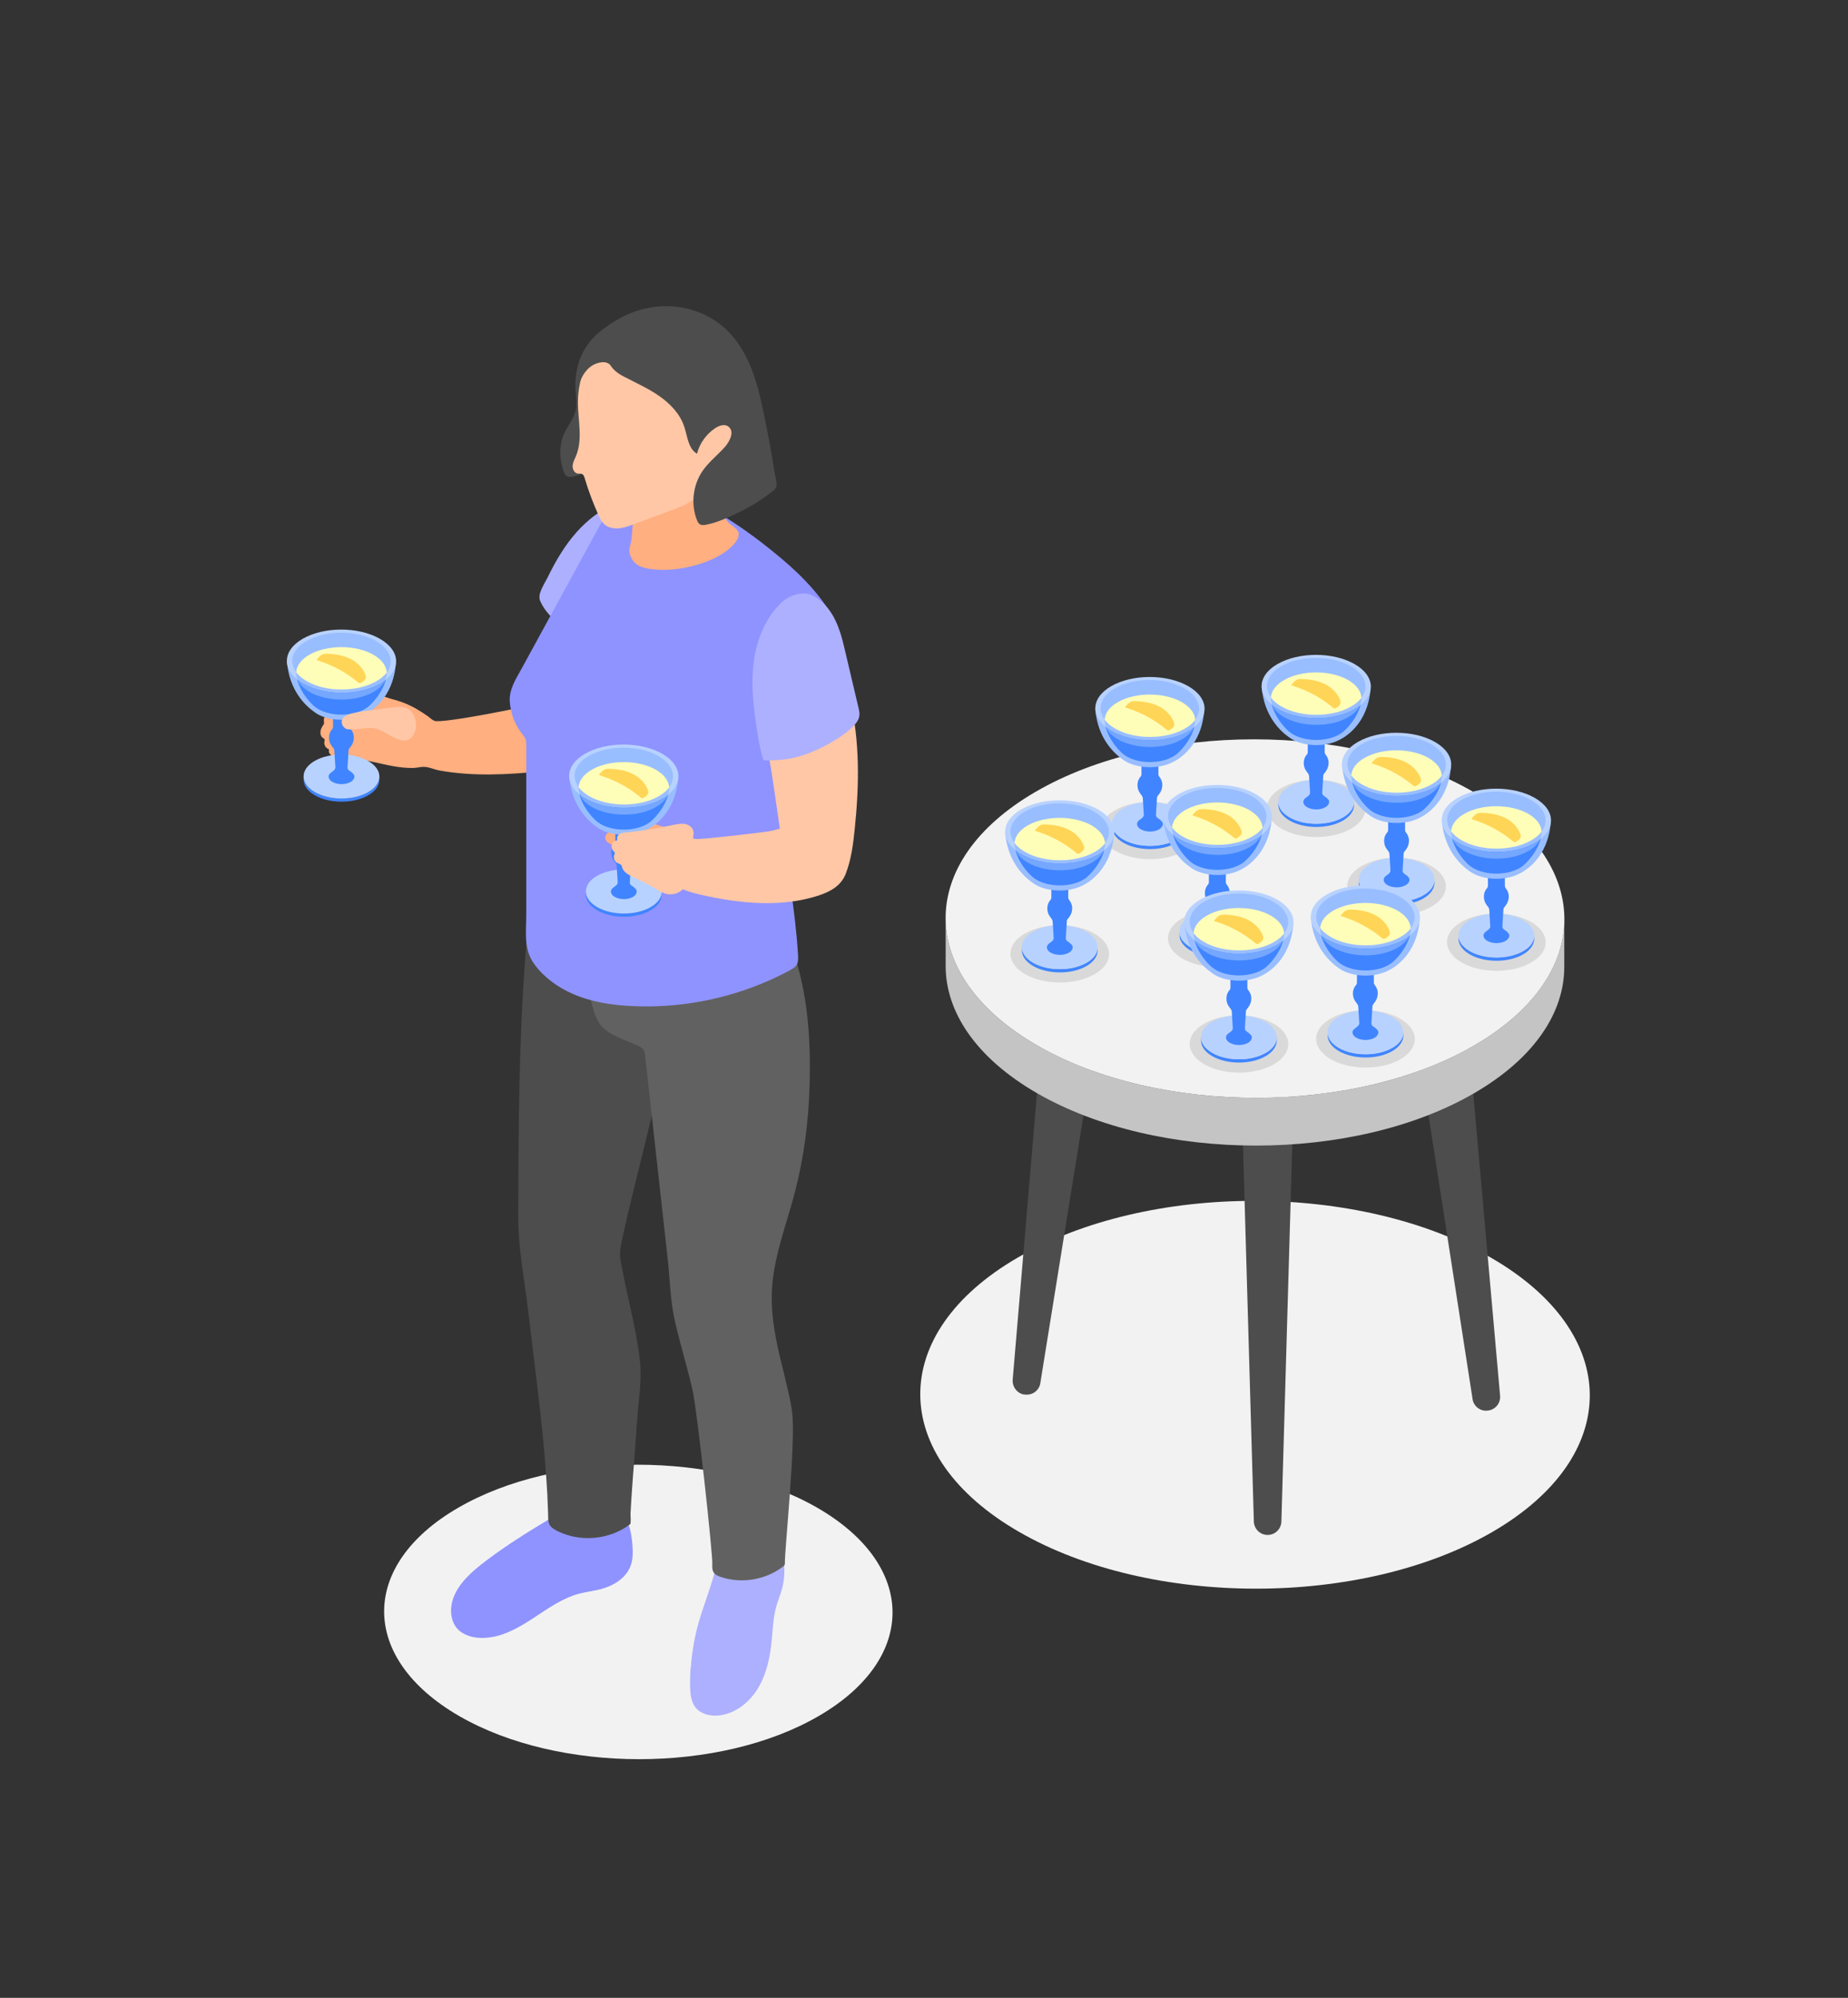 <?xml version="1.0" encoding="UTF-8"?>
<svg id="Layer" xmlns="http://www.w3.org/2000/svg" viewBox="0 0 157.04 169.78">
  <rect x="0" y="0" width="157.04" height="169.78" fill="#333333" stroke="none"/>
  <defs>
    <style>
      .cls-1 {
        fill: #ffaf80;
      }

      .cls-1, .cls-2, .cls-3, .cls-4, .cls-5, .cls-6, .cls-7, .cls-8, .cls-9, .cls-10, .cls-11, .cls-12, .cls-13, .cls-14, .cls-15 {
        stroke-width: 0px;
      }

      .cls-2 {
        fill: #75a7ff;
      }

      .cls-3 {
        fill: #f2f2f2;
      }

      .cls-4 {
        fill: #adb0ff;
      }

      .cls-5 {
        fill: #616161;
      }

      .cls-6 {
        fill: #ffd557;
      }

      .cls-7 {
        fill: #c4c4c4;
      }

      .cls-16 {
        isolation: isolate;
      }

      .cls-8 {
        fill: #fffeb8;
      }

      .cls-9 {
        fill: #d9d9d9;
      }

      .cls-10 {
        fill: #b8d2ff;
      }

      .cls-11 {
        fill: #ffc7a6;
      }

      .cls-12 {
        fill: #99beff;
      }

      .cls-13 {
        fill: #8f93ff;
      }

      .cls-14 {
        fill: #4085ff;
      }

      .cls-15 {
        fill: #4d4d4d;
      }
    </style>
  </defs>
  <g>
    <path class="cls-1" d="M51.75,58.97c-.55-.55-1.39-.67-2.11-.44-.91.29-1.8.65-2.71.93-1.95.61-9.38,2.04-10.01,1.8-.21-.08-.39-.27-.57-.4-.63-.44-1.29-.84-2-1.12-.36-.14-.73-.25-1.1-.35-.31-.08-.57-.22-.91-.24-.36-.02-.73.06-1.08.15-.65.16-1.28.36-1.91.58-.46.17-.93.35-1.34.62-.26.17-.52.43-.49.74,0,.07.02.13.02.2,0,.07-.05.14-.09.2-.11.17-.2.34-.22.54-.02.19.04.41.2.52.05.04.12.07.15.13.02.06,0,.12-.01.19-.06.28.12.58.4.66-.06.13-.02.29.07.4.09.11.22.18.35.23.49.18,1.02.15,1.53.17,1.19.06,2.33.42,3.49.63.58.1,1.16.17,1.75.15.26-.01.52-.08.79-.09.49-.02.94.23,1.41.31,2.9.52,5.87.35,8.8.05,1.09-.11,2.18-.24,3.25-.46.44-.09.88-.2,1.25-.44.65-.4,1.04-1.12,1.32-1.83.25-.63.45-1.29.46-1.97,0-.68-.21-1.38-.68-1.86Z"/>
    <g>
      <g class="cls-16">
        <path class="cls-14" d="M31.3,67.3c-1.25.73-3.29.73-4.55,0-.63-.37-.95-.85-.95-1.33v.28c0,.48.31.96.95,1.33,1.26.73,3.3.73,4.55,0,.62-.36.93-.83.94-1.31v-.28c0,.47-.31.95-.93,1.31Z"/>
        <path class="cls-10" d="M31.29,64.67c1.26.73,1.27,1.91.01,2.64-1.25.73-3.29.73-4.55,0-1.26-.73-1.27-1.91-.02-2.64,1.25-.73,3.29-.73,4.55,0Z"/>
      </g>
      <path class="cls-14" d="M30.06,65.82s-.02-.03-.03-.04c-.05-.07-.12-.13-.19-.18-.07-.05-.15-.1-.21-.15-.07-.06-.1-.15-.1-.24l.09-1.45c0-.06.02-.11.06-.15l.15-.2c.15-.2.24-.45.24-.71v-.06c0-.26-.11-.49-.27-.69-.04-.05-.06-.11-.06-.18v-.75c0-.14-.11-.26-.25-.28l-.47-.06-.47.06c-.14.02-.25.14-.25.28v.75c0,.07-.03.14-.07.19-.17.19-.27.44-.27.7v.04c0,.26.08.5.24.71l.15.2s.05.1.06.15l.09,1.45c0,.15-.12.26-.23.34-.11.08-.23.15-.3.27-.06.1-.06.24-.01.34.06.13.17.22.29.29.43.25,1.12.25,1.55,0,.22-.13.41-.38.27-.63Z"/>
      <g>
        <path class="cls-12" d="M33.65,56.37l-4.19.14-5.08-.33c.19,2.53,1.61,3.82,2.34,4.33.07.05.15.11.24.16.02,0,.04.02.05.03.1.05.15.08.15.08h0c1.11.53,2.74.52,3.82-.05.48-.23,2.43-1.34,2.66-4.36Z"/>
        <path class="cls-14" d="M30.63,57.83c-.97-.4-2.28-.41-3.24,0l-2.2-.39c.24,1.48,1.46,2.53,1.46,2.53h0c.11.1.25.2.4.29,1.09.63,2.85.63,3.94,0,.16-.09.3-.19.41-.3h0s1.22-1.05,1.46-2.53l-2.23.39Z"/>
        <path class="cls-10" d="M32.31,58.08c-1.81,1.04-4.74,1.04-6.56-.01-1.82-1.05-1.83-2.75-.02-3.79,1.81-1.04,4.74-1.04,6.56.01s1.83,2.75.02,3.79Z"/>
        <path class="cls-12" d="M32.74,57.79c-.13.1-.28.2-.43.29-1.81,1.04-4.74,1.04-6.56-.01-.17-.1-.32-.2-.46-.3-.09-.21-.13-.43-.12-.64.21.28.5.54.89.76,1.64.95,4.29.95,5.92.01.38-.22.67-.47.88-.74.01.21-.03.43-.12.64Z"/>
        <path class="cls-12" d="M31.99,57.9c-1.63.94-4.28.94-5.92-.01-1.64-.95-1.65-2.48-.02-3.42,1.63-.94,4.28-.94,5.92.01,1.64.95,1.65,2.48.02,3.42Z"/>
        <path class="cls-2" d="M32.74,57.79c-.16.37-.5.72-1,1.01-1.5.87-3.93.86-5.44,0-.51-.29-.85-.65-1.01-1.02.14.11.29.21.46.3,1.82,1.05,4.75,1.05,6.56.01.16-.09.3-.19.43-.29Z"/>
        <path class="cls-8" d="M32.86,57.15c-.2.27-.49.52-.88.74-1.63.94-4.28.94-5.92-.01-.39-.23-.69-.48-.89-.76.04-.54.41-1.07,1.12-1.48,1.5-.86,3.93-.86,5.44,0,.72.42,1.1.95,1.13,1.49Z"/>
      </g>
      <path class="cls-6" d="M27.78,55.55c.67.03,1.35.13,1.95.42.42.2.79.5,1.06.88.12.18.25.4.3.62.05.23-.15.38-.32.5-.06.04-.13.09-.21.08-.06,0-.11-.05-.15-.08-1.01-.84-2.19-1.47-3.44-1.85-.02,0-.05-.02-.06-.04,0-.02.01-.04.03-.06.26-.3.42-.48.84-.46Z"/>
    </g>
    <path class="cls-3" d="M69.47,128.14c8.46,4.89,8.51,12.81.1,17.69-8.41,4.89-22.08,4.89-30.55,0-8.46-4.89-8.51-12.81-.1-17.69,8.41-4.89,22.08-4.89,30.55,0Z"/>
    <path class="cls-13" d="M44.07,130.71c-.91.59-1.81,1.2-2.68,1.86-1.34,1-2.98,2.38-3.06,4.19-.03.8.26,1.58.97,2.01.53.32,1.16.44,1.78.42,1.52-.03,2.91-.81,4.18-1.64,1.27-.83,2.53-1.75,4-2.13.57-.15,1.17-.21,1.74-.36,1.08-.27,2.16-.91,2.57-1.95.23-.58.22-1.23.17-1.85-.05-.65-.16-1.31-.41-1.92-.15-.38-.59-1.45-1.13-1.28-.24.07-.55.24-.8.22-.24-.02-.43-.19-.69-.19-.2.02-.39.11-.58.18-.59.21-1.3.31-1.7-.21-.63.28-1.22.71-1.81,1.07-.6.36-1.21.73-1.8,1.1-.26.16-.51.32-.76.49Z"/>
    <path class="cls-15" d="M57.59,81.48c-.01-.28-.03-.56-.16-.8-.18-.33-.54-.52-.85-.73-1.8-1.24-2.29-3.79-4.03-5.11-.73-.56-1.63-.85-2.54-1.02-1.35-.26-3.35-.27-4.05,1.15-.94,1.91-1.15,4.09-1.31,6.22-.57,7.43-.59,14.82-.61,22.26,0,2.68.53,5.28.84,7.93.33,2.79.69,5.57,1,8.36.22,1.93.41,3.86.54,5.8.07.97.12,1.94.15,2.91.03.92-.08,1.22.8,1.66,1.95.98,4.45.74,6.18-.58.08-.06.03-.76.03-.88.02-.35.04-.7.06-1.05.04-.67.09-1.34.14-2.01.13-1.63.25-3.26.36-4.89.1-1.59.42-3.36.25-4.95-.31-2.91-1.16-5.78-1.66-8.67-.16-.9.21-1.96.38-2.85.22-1.15,2.61-10.58,3.42-14.18.64-2.81,1.18-5.68,1.06-8.56Z"/>
    <path class="cls-4" d="M45.9,50.36c-.07.25-.09.49,0,.7.52,1.18,1.59,2.11,2.84,2.44.54-1.64,1.26-3.21,2.16-4.68.58-.95,1.24-1.87,1.66-2.91.21-.51.22-1.09.41-1.6.25-.65.6-1.27,1.02-1.83-1.26.03-2.45.58-3.46,1.33-1.14.85-2.07,1.95-2.83,3.15-.43.67-.8,1.37-1.15,2.08-.17.35-.5.85-.64,1.32Z"/>
    <path class="cls-4" d="M58.69,141.69c-.03.42-.05.85-.05,1.27,0,.89.02,1.96.85,2.49.51.33,1.16.4,1.76.31,1.39-.21,2.56-1.22,3.25-2.44.69-1.22.96-2.63,1.09-4.03.09-.91.12-1.83.36-2.71.14-.51.35-1,.49-1.51.35-1.27.27-2.65-.22-3.86.05.12-.22.4-.32.43-.22.07-.3-.11-.45-.24-.33-.29-.77-.41-1.14-.63-.49-.29-.83-.61-1.45-.44-.66.18-1.09.82-1.42,1.42-.23.43-.48.8-.58,1.27-.11.54-.26,1.08-.43,1.61-.33,1.06-.73,2.11-1.04,3.18-.36,1.26-.59,2.56-.68,3.87Z"/>
    <path class="cls-5" d="M66.74,117.19c-.59-2.33-1.18-4.61-1.16-7.04.03-3.08,1.25-6.01,2.01-9,.73-2.87,1.1-5.72,1.2-8.7.17-5.1-.29-10.42-2.88-14.82-.46-.78-.99-1.54-1.71-2.09-.98-.75-2.11-.96-3.23-.48-2.1.9-4.37,1.39-6.66,1.44-.92.02-2.36.16-3.2-.26-.36-.18-1.74-1.41-1.7-1.81-.31,2.84-.17,5.74.4,8.54.25,1.19.47,3.05,1.17,4.06.63.92,2.26,1.38,3.23,1.83.17.08.35.17.46.33.11.15.13.35.15.53.19,1.67.37,3.35.56,5.02.45,4.08.91,8.17,1.36,12.25.2,1.81.22,3.6.63,5.37.44,1.9,1.02,3.77,1.46,5.68.43,1.86,1.74,14.04,1.7,14.85-.01.25-.02.52.11.73.13.21.37.31.61.39,1.77.6,3.84.25,5.31-.9.05-.04.1-.08.12-.14.02-.05.02-.11.02-.17-.04-.91.95-10.36.61-12.85-.13-.94-.36-1.86-.59-2.77Z"/>
    <path class="cls-13" d="M66.61,59.17c.37-1.49.79-2.98,1.36-4.41.26-.66.57-1.14,1.13-1.59.13-.1,1.51-1.03,1.61-.86-1.26-2.14-3.1-3.89-5.04-5.45-2.88-2.34-6.05-4.39-9.59-5.49-.88-.27-1.88-.5-2.78-.19-.89.31-1.06,1.15-1.48,1.92-.41.74-.81,1.49-1.22,2.23-.69,1.27-1.39,2.54-2.08,3.81-1.38,2.53-2.76,5.05-4.14,7.58-.5.92-1.13,1.83-1.06,2.91.07.98.42,1.94,1.03,2.71.12.15.24.3.31.47.06.16.06.33.06.5,0,3.21,0,12.82,0,14.42,0,1.52-.25,2.96.71,4.24.82,1.11,1.98,1.94,3.24,2.49,1.59.7,3.34.96,5.07,1.04,3.64.17,7.31-.45,10.69-1.79.85-.34,1.69-.72,2.5-1.15.83-.44.94-.59.88-1.51-.13-1.99-.37-3.96-.67-5.92-.78-5.29-1.82-10.69-.53-15.97Z"/>
    <path class="cls-1" d="M53.63,45.94s0,.03,0,.05c-.04.38-.22.63-.12,1.04.09.39.32.75.66.97.32.21.69.29,1.07.35,1.34.19,2.71.02,4.01-.36,1.13-.33,2.24-.83,3.06-1.68.24-.25.58-.72.43-1.1-.14-.34-.66-.59-.9-.88-.58-.7-.9-1.58-1.1-2.46-.26-1.15-.36-2.34-.75-3.45-.07,1.09-.89,1.96-1.72,2.66-.98.84-2.11,1.64-3.4,1.74-.37.03-.74,0-1.09.11.06.99-.03,2.03-.13,3.02Z"/>
    <path class="cls-15" d="M49.19,30.77c-.1.31-.17.63-.22.95-.07.47-.09.97-.06,1.45.03.56.14,1.09.02,1.65-.21.96-.94,1.61-1.18,2.55-.23.92-.17,1.92.19,2.8.21.51.61.36,1.07.26.51-.12.99-.31,1.47-.52.82-.36,1.63-.75,2.39-1.22.39-.24.76-.49,1.12-.78.21-.17.59-.36.67-.64.09-.33-.1-.9-.15-1.23-.14-.9-.29-1.79-.46-2.69-.05-.26-.1-.52-.15-.78-.11-.55-.23-1.11-.34-1.66-.17-.87-.07-1.71.18-2.56.12-.4.27-.78.47-1.15.09-.18.19-.35.3-.52.05-.08.23-.44.33-.46-1.09.23-2.1.73-3.03,1.35-.62.41-1.21.88-1.68,1.46-.42.52-.73,1.11-.94,1.74Z"/>
    <path class="cls-11" d="M59.08,42.32c.36-.31.63-.71.77-1.16.12-.4.14-.63.57-.83,1.62-.73,2.59-2.49,2.8-4.26s-.22-3.54-.75-5.23c-.2-.63-.41-1.26-.78-1.8-.55-.81-1.42-1.37-2.35-1.68-.93-.31-1.93-.37-2.91-.34-1.69.06-3.45.44-4.75,1.52-1.65,1.37-2.57,3.51-2.57,5.64,0,1.53.43,3.14-.16,4.56-.12.28-.27.55-.29.84-.02.3.16.64.46.67.11.01.22-.02.32.02.15.06.21.23.25.38.32,1.07.71,2.11,1.17,3.13.13.28.26.56.49.77.32.29.78.38,1.21.35.43-.03.84-.19,1.24-.33,1.09-.4,2.18-.81,3.27-1.21.71-.26,1.44-.54,2.02-1.03Z"/>
    <path class="cls-15" d="M53.13,32.06c.99.52,2.03.98,2.94,1.63.92.65,1.73,1.51,2.08,2.58.27.82.33,1.85,1.08,2.29.22-.88.79-1.67,1.54-2.17.34-.23.82-.39,1.14-.13.56.44.05,1.31-.3,1.71-.61.69-1.35,1.26-1.88,2.01-.86,1.23-1.05,2.89-.48,4.28.21.51.61.36,1.07.26.51-.12.99-.31,1.47-.52.82-.36,1.63-.75,2.39-1.22.39-.24.76-.49,1.12-.77.21-.17.59-.36.67-.64.09-.33-.1-.9-.15-1.24-.14-.9-.29-1.79-.46-2.69-.05-.26-.1-.52-.15-.78-.62-3.1-1.19-6.63-3.69-8.83-1.32-1.17-3.08-1.8-4.83-1.81-.89,0-1.63.09-2.47.41-.89.34-1.76.78-2.51,1.38-1.34,1.05-2.64,2.79-2.42,4.6.21-.51.51-.99.96-1.3.43-.3,1.3-.55,1.65-.03.31.47.75.74,1.24.99Z"/>
    <path class="cls-1" d="M56.27,70.24c-.41-.14-.83-.28-1.24-.43-.03-.01-.06-.02-.1-.02-.04,0-.09.03-.12.05-.73.43-1.53.81-2.38.76-.31-.02-.59-.07-.82.2-.19.21-.27.45-.07.68.17.2.42.31.68.35.26.04.52.02.78,0,.47-.04.93-.08,1.4-.08.35,0,.71.04,1.06,0,.35-.03.71-.12.99-.34.22-.18.38-.44.41-.72.03-.33-.32-.37-.58-.46Z"/>
    <g>
      <g class="cls-16">
        <path class="cls-14" d="M55.29,77.08c-1.25.73-3.29.73-4.55,0-.63-.37-.95-.85-.95-1.33v.28c0,.48.31.96.95,1.33,1.26.73,3.3.73,4.55,0,.62-.36.93-.83.94-1.31v-.28c0,.47-.31.95-.93,1.31Z"/>
        <path class="cls-10" d="M55.28,74.44c1.26.73,1.27,1.91.01,2.64-1.25.73-3.29.73-4.55,0-1.26-.73-1.27-1.91-.02-2.64,1.25-.73,3.29-.73,4.55,0Z"/>
      </g>
      <path class="cls-14" d="M54.05,75.59s-.02-.03-.03-.04c-.05-.07-.12-.13-.19-.18-.07-.05-.15-.1-.21-.15-.07-.06-.1-.15-.1-.24l.09-1.45c0-.06.02-.11.06-.15l.15-.2c.15-.2.24-.45.24-.71v-.06c0-.26-.11-.49-.27-.69-.04-.05-.06-.11-.06-.18v-.75c0-.14-.11-.26-.25-.28l-.47-.06-.47.06c-.14.02-.25.14-.25.28v.75c0,.07-.02.14-.07.19-.17.19-.27.44-.27.7v.04c0,.26.08.5.24.71l.15.2s.05.1.06.15l.09,1.45c0,.15-.12.26-.23.34-.11.08-.23.16-.3.27-.06.1-.06.24-.01.34.06.13.17.22.29.29.43.25,1.12.25,1.55,0,.22-.13.41-.38.27-.63Z"/>
      <g>
        <path class="cls-12" d="M57.64,66.14l-4.19.14-5.08-.33c.19,2.53,1.61,3.82,2.34,4.33.07.05.15.11.24.16.02,0,.04.02.05.03.1.05.15.08.15.08h0c1.11.53,2.74.52,3.82-.05.48-.23,2.43-1.34,2.66-4.36Z"/>
        <path class="cls-14" d="M54.62,67.6c-.97-.4-2.28-.41-3.24,0l-2.2-.39c.24,1.48,1.46,2.53,1.46,2.53h0c.11.1.25.2.4.29,1.09.63,2.85.63,3.94,0,.16-.09.3-.19.41-.3h0s1.22-1.05,1.46-2.53l-2.23.39Z"/>
        <path class="cls-10" d="M56.3,67.85c-1.81,1.04-4.74,1.04-6.56-.01s-1.83-2.75-.02-3.79,4.74-1.04,6.56.01c1.82,1.05,1.83,2.75.02,3.79Z"/>
        <path class="cls-12" d="M56.74,67.57c-.13.1-.28.2-.43.29-1.81,1.04-4.74,1.04-6.56-.01-.17-.1-.32-.2-.46-.3-.09-.21-.13-.43-.12-.64.21.28.5.54.89.76,1.64.95,4.29.95,5.92.01.38-.22.67-.47.88-.74.01.21-.03.43-.12.64Z"/>
        <path class="cls-12" d="M55.98,67.67c-1.63.94-4.28.94-5.92-.01-1.64-.95-1.65-2.48-.02-3.42,1.63-.94,4.28-.94,5.92.01,1.64.95,1.65,2.48.02,3.42Z"/>
        <path class="cls-2" d="M56.74,67.57c-.16.37-.5.72-1,1.01-1.5.87-3.93.86-5.44,0-.51-.29-.85-.65-1.01-1.02.14.11.29.21.46.3,1.82,1.05,4.75,1.05,6.56.01.16-.09.3-.19.43-.29Z"/>
        <path class="cls-8" d="M56.86,66.92c-.2.27-.49.52-.88.74-1.63.94-4.28.94-5.92-.01-.39-.23-.69-.48-.89-.76.04-.54.41-1.07,1.12-1.48,1.5-.86,3.93-.86,5.44,0,.72.42,1.1.95,1.13,1.49Z"/>
      </g>
      <path class="cls-6" d="M51.78,65.33c.67.03,1.35.13,1.95.42.42.2.79.5,1.06.88.12.18.25.4.3.62.05.23-.15.38-.32.5-.06.04-.13.09-.21.08-.06,0-.11-.05-.15-.09-1.01-.84-2.19-1.47-3.44-1.85-.02,0-.05-.02-.06-.04,0-.02.01-.04.03-.06.26-.3.42-.48.84-.46Z"/>
    </g>
    <path class="cls-11" d="M72.23,59.38c-.15-.64-.34-1.29-.73-1.81-.82-1.1-2.35-1.43-3.71-1.27-.55.06-1.1.2-1.55.53-.33.24-.58.58-.79.93-.41.69-.68,1.47-.78,2.27-.09.8.11,1.51.18,2.3.07.78.37,1.52.54,2.29.2.9.72,4.78.88,5.8-.21.06-.42.11-.63.17-.56.14-5.87.73-6.39.71-.09,0-.22-.02-.36-.04.02-.21.08-.43.03-.64-.08-.33-.41-.55-.74-.6-.33-.05-.67.02-1,.09-.43.09-.87.18-1.31.26-.78.14-1.56.25-2.34.34-.51.06-1.18,0-1.08.71-.21.02-.4.15-.46.36-.05.2.02.43.17.58.04.04.08.08.09.13,0,.04-.02.08-.04.12-.12.26,0,.61.26.73.12.06.27.08.34.2.03.05.04.1.05.15.11.43.57.67.97.85.7.33,1.38.68,2.04,1.08.18.11.37.22.57.29.38.14.82.12,1.19-.06.15-.07.28-.17.4-.28.51.22,1.05.36,1.58.48,3.28.74,6.77,1.09,9.96.05,1.01-.33,1.91-.84,2.3-1.85.47-1.21.63-2.51.76-3.78.39-3.75.45-7.42-.4-11.09Z"/>
    <path class="cls-4" d="M64.18,55.46c-.41,2.04-.22,4.15.09,6.21.14.95.3,1.89.56,2.81.01.04.03.09.06.12.04.03.1.03.16.03.55-.01,1.11-.02,1.66-.1,1.55-.2,3-.86,4.33-1.68.46-.29.92-.6,1.31-.98.53-.51.81-.86.63-1.61-.38-1.6-.75-3.2-1.13-4.79-.23-1-.47-2-.94-2.91-.42-.82-1.06-1.57-1.9-1.97-.84-.4-1.98.02-2.62.63-.64.61-1.15,1.37-1.53,2.17-.31.66-.53,1.36-.68,2.07Z"/>
    <path class="cls-11" d="M29.45,61.95c.13.04.27.04.41.04.28,0,.55-.03.83-.06.34-.04.68-.09,1.02-.05.82.11,1.47.77,2.27,1,.18.05.36.08.54.04.15-.03.3-.12.41-.22.43-.39.51-1.06.35-1.62-.09-.29-.24-.57-.48-.75-.21-.16-.48-.23-.75-.25s-.54.01-.8.05c-.42.05-.84.1-1.26.16-.69.09-1.38.17-2.06.33-.28.07-.69.22-.84.5-.17.31.06.73.38.84Z"/>
  </g>
  <g>
    <g>
      <path class="cls-3" d="M126.7,106.88c11.15,6.43,11.2,16.87.13,23.3-11.07,6.43-29.08,6.44-40.23,0-11.15-6.43-11.2-16.87-.13-23.3,11.07-6.44,29.08-6.44,40.23,0Z"/>
      <path class="cls-15" d="M107.72,130.44h0c-.63,0-1.14-.5-1.17-1.12l-1.27-43.99h4.88l-1.27,43.99c-.03.63-.54,1.12-1.17,1.12Z"/>
      <path class="cls-15" d="M125.15,118.98l-5.64-36.34,4.65-1.38,3.31,37.3c.08.62-.34,1.19-.95,1.3h-.02c-.61.12-1.21-.27-1.35-.88Z"/>
      <path class="cls-15" d="M87.06,118.51h-.04c-.61-.11-1.03-.69-.96-1.31l3.1-36.56,5.04.94-5.81,36.05c-.15.6-.73.98-1.34.87Z"/>
      <g class="cls-16">
        <path class="cls-7" d="M125.3,88.83c-10.23,5.95-26.88,5.95-37.18,0-5.18-2.99-7.77-6.92-7.76-10.84v4.06c-.02,3.92,2.57,7.85,7.75,10.84,10.3,5.95,26.95,5.95,37.18,0,5.09-2.96,7.63-6.82,7.64-10.7v-4.06c0,3.87-2.55,7.74-7.63,10.7Z"/>
        <path class="cls-3" d="M125.18,67.29c10.3,5.95,10.35,15.59.12,21.54-10.23,5.95-26.88,5.95-37.18,0-10.3-5.95-10.36-15.59-.12-21.54,10.24-5.95,26.88-5.95,37.19,0Z"/>
      </g>
    </g>
    <g>
      <g class="cls-16">
        <path class="cls-9" d="M114.8,66.98c1.64.95,1.65,2.49.02,3.44-1.63.95-4.29.95-5.93,0-1.64-.95-1.65-2.49-.02-3.44,1.63-.95,4.29-.95,5.93,0Z"/>
        <path class="cls-14" d="M114.13,69.45c-1.25.73-3.29.73-4.55,0-.63-.37-.95-.85-.95-1.33v.28c0,.48.31.96.95,1.33,1.26.73,3.3.73,4.55,0,.62-.36.93-.83.94-1.31v-.28c0,.47-.31.95-.93,1.31Z"/>
        <path class="cls-10" d="M114.12,66.82c1.26.73,1.27,1.91.01,2.64-1.25.73-3.29.73-4.55,0-1.26-.73-1.27-1.91-.02-2.64,1.25-.73,3.29-.73,4.55,0Z"/>
      </g>
      <path class="cls-14" d="M112.89,67.97s-.02-.03-.03-.04c-.05-.07-.12-.13-.19-.18-.07-.05-.15-.1-.21-.15-.07-.06-.1-.15-.1-.24l.09-1.45c0-.06.02-.11.06-.15l.15-.2c.15-.2.24-.45.24-.71v-.06c0-.26-.11-.49-.27-.69-.04-.05-.06-.11-.06-.18v-.75c0-.14-.11-.26-.25-.28l-.47-.06-.47.06c-.14.02-.25.14-.25.28v.75c0,.07-.02.14-.07.19-.17.19-.27.44-.27.7v.04c0,.26.08.5.24.71l.15.2s.05.1.06.15l.09,1.45c0,.15-.12.26-.23.34-.11.08-.23.15-.3.27-.06.1-.06.24-.01.34.06.13.17.22.29.29.43.25,1.12.25,1.55,0,.22-.13.41-.38.27-.63Z"/>
      <g>
        <path class="cls-12" d="M116.48,58.52l-4.19.14-5.08-.33c.19,2.53,1.61,3.82,2.34,4.33.07.05.15.11.24.16.02,0,.04.02.05.03.1.05.15.08.15.08h0c1.11.53,2.74.52,3.82-.05.48-.23,2.43-1.34,2.66-4.36Z"/>
        <path class="cls-14" d="M113.46,59.98c-.97-.4-2.28-.41-3.24,0l-2.2-.39c.24,1.48,1.46,2.53,1.46,2.53h0c.11.1.25.2.4.29,1.09.63,2.85.63,3.94,0,.16-.09.3-.19.41-.3h0s1.22-1.05,1.46-2.53l-2.23.39Z"/>
        <path class="cls-10" d="M115.14,60.23c-1.81,1.04-4.74,1.04-6.56-.01s-1.83-2.75-.02-3.79c1.81-1.04,4.74-1.04,6.56.01,1.82,1.05,1.83,2.75.02,3.79Z"/>
        <path class="cls-12" d="M115.57,59.94c-.13.1-.28.2-.43.29-1.81,1.04-4.74,1.04-6.56-.01-.17-.1-.32-.2-.46-.3-.09-.21-.13-.43-.12-.64.21.28.5.54.89.76,1.64.95,4.29.95,5.92.01.38-.22.67-.47.88-.74.01.21-.03.43-.12.64Z"/>
        <path class="cls-12" d="M114.82,60.04c-1.63.94-4.28.94-5.92-.01-1.64-.95-1.65-2.48-.02-3.42,1.63-.94,4.28-.94,5.92.01,1.64.95,1.65,2.48.02,3.42Z"/>
        <path class="cls-2" d="M115.57,59.94c-.16.37-.5.72-1,1.01-1.5.87-3.93.86-5.44,0-.51-.29-.85-.65-1.01-1.02.14.11.29.21.46.3,1.82,1.05,4.75,1.05,6.56.01.16-.09.3-.19.43-.29Z"/>
        <path class="cls-8" d="M115.69,59.3c-.2.27-.49.52-.88.74-1.63.94-4.28.94-5.92-.01-.39-.23-.69-.48-.89-.76.04-.54.41-1.07,1.12-1.48,1.5-.86,3.93-.86,5.44,0,.72.42,1.1.95,1.13,1.49Z"/>
      </g>
      <path class="cls-6" d="M110.61,57.7c.67.03,1.35.13,1.95.42.42.2.79.5,1.06.88.12.18.25.4.3.62.05.23-.15.38-.32.5-.06.04-.13.09-.21.08-.06,0-.11-.05-.15-.09-1.01-.84-2.19-1.47-3.44-1.85-.02,0-.05-.02-.06-.04,0-.02.01-.04.03-.06.26-.3.42-.48.84-.46Z"/>
    </g>
    <g>
      <g class="cls-16">
        <path class="cls-9" d="M121.63,73.6c1.64.95,1.65,2.49.02,3.44-1.63.95-4.29.95-5.93,0-1.64-.95-1.65-2.49-.02-3.44,1.63-.95,4.29-.95,5.93,0Z"/>
        <path class="cls-14" d="M120.96,76.07c-1.25.73-3.29.73-4.55,0-.63-.37-.95-.85-.95-1.33v.28c0,.48.31.96.95,1.33,1.26.73,3.3.73,4.55,0,.62-.36.93-.83.94-1.31v-.28c0,.47-.31.95-.93,1.31Z"/>
        <path class="cls-10" d="M120.95,73.44c1.26.73,1.27,1.91.01,2.64-1.25.73-3.29.73-4.55,0-1.26-.73-1.27-1.91-.02-2.64,1.25-.73,3.29-.73,4.55,0Z"/>
      </g>
      <path class="cls-14" d="M119.72,74.59s-.02-.03-.03-.04c-.05-.07-.12-.13-.19-.18-.07-.05-.15-.1-.21-.15-.07-.06-.1-.15-.1-.24l.09-1.45c0-.06.02-.11.06-.15l.15-.2c.15-.2.24-.45.24-.71v-.06c0-.26-.11-.49-.27-.69-.04-.05-.06-.11-.06-.18v-.76c0-.14-.11-.26-.25-.28l-.47-.06-.47.06c-.14.02-.25.14-.25.28v.76c0,.07-.02.14-.07.19-.17.19-.27.44-.27.7v.04c0,.26.08.5.24.71l.15.2s.05.1.06.15l.09,1.45c0,.15-.12.26-.23.34-.11.08-.23.15-.3.27-.06.1-.06.24-.01.34.06.13.17.22.29.29.43.25,1.12.25,1.55,0,.22-.13.41-.38.27-.63Z"/>
      <g>
        <path class="cls-12" d="M123.31,65.14l-4.19.14-5.08-.33c.19,2.53,1.61,3.82,2.34,4.33.07.05.15.11.24.16.02,0,.04.02.05.03.1.05.15.08.15.08h0c1.11.53,2.74.52,3.82-.05.48-.23,2.43-1.34,2.66-4.36Z"/>
        <path class="cls-14" d="M120.29,66.6c-.97-.4-2.28-.41-3.24,0l-2.2-.39c.24,1.48,1.46,2.53,1.46,2.53h0c.11.1.25.2.4.29,1.09.63,2.85.63,3.94,0,.16-.09.3-.19.41-.3h0s1.22-1.05,1.46-2.53l-2.23.39Z"/>
        <path class="cls-10" d="M121.97,66.85c-1.81,1.04-4.74,1.04-6.56-.01-1.82-1.05-1.83-2.75-.02-3.79,1.81-1.04,4.74-1.04,6.56.01s1.83,2.75.02,3.79Z"/>
        <path class="cls-12" d="M122.4,66.56c-.13.1-.28.2-.43.29-1.81,1.04-4.74,1.04-6.56-.01-.17-.1-.32-.2-.46-.3-.09-.21-.13-.43-.12-.64.21.28.5.54.89.76,1.64.95,4.29.95,5.92.01.38-.22.67-.47.88-.74.01.21-.03.43-.12.64Z"/>
        <path class="cls-12" d="M121.65,66.67c-1.63.94-4.28.94-5.92-.01-1.64-.95-1.65-2.48-.02-3.42,1.63-.94,4.28-.94,5.92.01,1.64.95,1.65,2.48.02,3.42Z"/>
        <path class="cls-2" d="M122.4,66.56c-.16.37-.5.72-1,1.01-1.5.87-3.93.86-5.44,0-.51-.29-.85-.65-1.01-1.02.14.11.29.21.46.3,1.82,1.05,4.75,1.05,6.56.01.16-.09.3-.19.43-.29Z"/>
        <path class="cls-8" d="M122.52,65.92c-.2.27-.49.52-.88.74-1.63.94-4.28.94-5.92-.01-.39-.23-.69-.48-.89-.76.04-.54.41-1.07,1.12-1.48,1.5-.86,3.93-.86,5.44,0,.72.42,1.1.95,1.13,1.49Z"/>
      </g>
      <path class="cls-6" d="M117.44,64.32c.67.03,1.35.13,1.95.42.42.2.79.5,1.06.88.12.18.25.4.3.62.05.23-.15.38-.32.5-.06.04-.13.09-.21.08-.06,0-.11-.05-.15-.08-1.01-.84-2.19-1.47-3.44-1.85-.02,0-.05-.02-.06-.04,0-.02.01-.04.03-.06.26-.3.42-.48.84-.46Z"/>
    </g>
    <g>
      <g class="cls-16">
        <path class="cls-9" d="M118.99,86.57c1.64.95,1.65,2.49.02,3.44-1.63.95-4.29.95-5.93,0-1.64-.95-1.65-2.49-.02-3.44,1.63-.95,4.29-.95,5.93,0Z"/>
        <path class="cls-14" d="M118.32,89.04c-1.25.73-3.29.73-4.55,0-.63-.37-.95-.85-.95-1.33v.28c0,.48.31.96.95,1.33,1.26.73,3.3.73,4.55,0,.62-.36.93-.83.94-1.31v-.28c0,.47-.31.95-.93,1.31Z"/>
        <path class="cls-10" d="M118.3,86.41c1.26.73,1.27,1.91.01,2.64-1.25.73-3.29.73-4.55,0-1.26-.73-1.27-1.91-.02-2.64,1.25-.73,3.29-.73,4.55,0Z"/>
      </g>
      <path class="cls-14" d="M117.07,87.56s-.02-.03-.03-.04c-.05-.07-.12-.13-.19-.18-.07-.05-.15-.1-.21-.15-.07-.06-.1-.15-.1-.24l.09-1.45c0-.06.02-.11.06-.15l.15-.2c.15-.2.24-.45.24-.71v-.06c0-.26-.11-.49-.27-.69-.04-.05-.06-.11-.06-.18v-.76c0-.14-.11-.26-.25-.28l-.47-.06-.47.06c-.14.02-.25.14-.25.28v.76c0,.07-.02.14-.07.19-.17.19-.27.44-.27.7v.04c0,.26.08.5.24.71l.15.2s.05.1.06.15l.09,1.45c0,.15-.12.26-.23.34-.11.08-.23.16-.3.27-.06.1-.06.24-.01.34.06.13.17.22.29.29.43.25,1.12.25,1.55,0,.22-.13.41-.38.27-.63Z"/>
      <g>
        <path class="cls-12" d="M120.66,78.11l-4.19.14-5.08-.33c.19,2.53,1.61,3.82,2.34,4.33.07.05.15.11.24.16.02,0,.04.02.05.03.1.05.15.08.15.08h0c1.11.53,2.74.52,3.82-.05.48-.23,2.43-1.34,2.66-4.36Z"/>
        <path class="cls-14" d="M117.65,79.57c-.97-.4-2.28-.41-3.24,0l-2.2-.39c.24,1.48,1.46,2.53,1.46,2.53h0c.11.1.25.2.4.29,1.09.63,2.85.63,3.94,0,.16-.09.3-.19.41-.3h0s1.22-1.05,1.46-2.53l-2.23.39Z"/>
        <path class="cls-10" d="M119.32,79.82c-1.81,1.04-4.74,1.04-6.56-.01-1.82-1.05-1.83-2.75-.02-3.79,1.81-1.04,4.74-1.04,6.56.01,1.82,1.05,1.83,2.75.02,3.79Z"/>
        <path class="cls-12" d="M119.76,79.53c-.13.1-.28.2-.43.29-1.81,1.04-4.74,1.04-6.56-.01-.17-.1-.32-.2-.46-.3-.09-.21-.13-.43-.12-.64.21.28.5.54.89.76,1.64.95,4.29.95,5.92.01.38-.22.67-.47.88-.74.01.21-.03.43-.12.64Z"/>
        <path class="cls-12" d="M119,79.64c-1.63.94-4.28.94-5.92-.01-1.64-.95-1.65-2.48-.02-3.42s4.28-.94,5.92.01c1.64.95,1.65,2.48.02,3.42Z"/>
        <path class="cls-2" d="M119.76,79.53c-.16.37-.5.72-1,1.01-1.5.87-3.93.86-5.44,0-.51-.29-.85-.65-1.01-1.02.14.11.29.21.46.3,1.82,1.05,4.75,1.05,6.56.01.16-.09.3-.19.43-.29Z"/>
        <path class="cls-8" d="M119.88,78.89c-.2.27-.49.52-.88.74-1.63.94-4.28.94-5.92-.01-.39-.23-.69-.48-.89-.76.04-.54.41-1.07,1.12-1.48,1.5-.86,3.93-.86,5.44,0,.72.42,1.1.95,1.13,1.49Z"/>
      </g>
      <path class="cls-6" d="M114.8,77.29c.67.03,1.35.13,1.95.42.42.2.79.5,1.06.88.12.18.25.4.3.62.05.23-.15.38-.32.5-.06.04-.13.09-.21.08-.06,0-.11-.05-.15-.08-1.01-.84-2.19-1.47-3.44-1.85-.02,0-.05-.02-.06-.04,0-.02.01-.04.03-.06.26-.3.42-.48.84-.46Z"/>
    </g>
    <g>
      <g class="cls-16">
        <path class="cls-9" d="M130.11,78.35c1.64.95,1.65,2.49.02,3.44-1.63.95-4.29.95-5.93,0s-1.65-2.49-.02-3.44c1.63-.95,4.29-.95,5.93,0Z"/>
        <path class="cls-14" d="M129.44,80.82c-1.25.73-3.29.73-4.55,0-.63-.37-.95-.85-.95-1.33v.28c0,.48.31.96.95,1.33,1.26.73,3.3.73,4.55,0,.62-.36.93-.84.94-1.31v-.28c0,.47-.31.95-.93,1.31Z"/>
        <path class="cls-10" d="M129.43,78.18c1.26.73,1.27,1.91.01,2.64-1.25.73-3.29.73-4.55,0-1.26-.73-1.27-1.91-.02-2.64,1.25-.73,3.29-.73,4.55,0Z"/>
      </g>
      <path class="cls-14" d="M128.2,79.33s-.02-.03-.03-.04c-.05-.07-.12-.13-.19-.18-.07-.05-.15-.1-.21-.15-.07-.06-.1-.15-.1-.24l.09-1.45c0-.06.02-.11.06-.15l.15-.2c.15-.2.24-.45.24-.71v-.06c0-.26-.11-.49-.27-.69-.04-.05-.06-.11-.06-.18v-.75c0-.14-.11-.26-.25-.28l-.47-.06-.47.06c-.14.02-.25.14-.25.28v.75c0,.07-.02.14-.07.19-.17.19-.27.44-.27.7v.04c0,.26.08.5.24.71l.15.2s.05.1.06.15l.09,1.45c0,.15-.12.26-.23.34-.11.08-.23.16-.3.27-.06.1-.06.24-.01.34.06.13.17.22.29.29.43.25,1.12.25,1.55,0,.22-.13.41-.38.27-.63Z"/>
      <g>
        <path class="cls-12" d="M131.79,69.88l-4.19.14-5.08-.33c.19,2.53,1.61,3.82,2.34,4.33.07.05.15.11.24.16.02,0,.04.02.05.03.1.05.15.08.15.08h0c1.11.53,2.74.52,3.82-.05.48-.23,2.43-1.34,2.66-4.36Z"/>
        <path class="cls-14" d="M128.77,71.34c-.97-.4-2.28-.41-3.24,0l-2.2-.39c.24,1.48,1.46,2.53,1.46,2.53h0c.11.1.25.2.4.29,1.09.63,2.85.63,3.94,0,.16-.09.3-.19.41-.3h0s1.22-1.05,1.46-2.53l-2.23.39Z"/>
        <path class="cls-10" d="M130.45,71.6c-1.81,1.04-4.74,1.04-6.56-.01s-1.83-2.75-.02-3.79,4.74-1.04,6.56.01c1.82,1.05,1.83,2.75.02,3.79Z"/>
        <path class="cls-12" d="M130.88,71.31c-.13.1-.28.2-.43.29-1.81,1.04-4.74,1.04-6.56-.01-.17-.1-.32-.2-.46-.3-.09-.21-.13-.43-.12-.64.21.28.5.54.89.76,1.64.95,4.29.95,5.92.01.38-.22.67-.47.88-.74.01.21-.03.43-.12.64Z"/>
        <path class="cls-12" d="M130.13,71.41c-1.63.94-4.28.94-5.92-.01-1.64-.95-1.65-2.48-.02-3.42,1.63-.94,4.28-.94,5.92.01,1.64.95,1.65,2.48.02,3.42Z"/>
        <path class="cls-2" d="M130.88,71.31c-.16.37-.5.72-1,1.01-1.5.87-3.93.86-5.44,0-.51-.29-.85-.65-1.01-1.02.14.11.29.21.46.3,1.82,1.05,4.75,1.05,6.56.01.16-.09.3-.19.43-.29Z"/>
        <path class="cls-8" d="M131,70.67c-.2.27-.49.52-.88.74-1.63.94-4.28.94-5.92-.01-.39-.23-.69-.48-.89-.76.04-.54.41-1.07,1.12-1.48,1.5-.86,3.93-.86,5.44,0,.72.42,1.1.95,1.13,1.49Z"/>
      </g>
      <path class="cls-6" d="M125.92,69.07c.67.03,1.35.13,1.95.42.42.2.79.5,1.06.88.12.18.25.4.3.62.05.23-.15.38-.32.5-.06.04-.13.09-.21.08-.06,0-.11-.05-.15-.09-1.01-.84-2.19-1.47-3.44-1.85-.02,0-.05-.02-.06-.04,0-.02.01-.04.03-.06.26-.3.42-.48.84-.46Z"/>
    </g>
    <g>
      <g class="cls-16">
        <path class="cls-9" d="M100.67,68.86c1.64.95,1.65,2.49.02,3.44-1.63.95-4.29.95-5.93,0-1.64-.95-1.65-2.49-.02-3.44,1.63-.95,4.29-.95,5.93,0Z"/>
        <path class="cls-14" d="M100,71.33c-1.25.73-3.29.73-4.55,0-.63-.37-.95-.85-.95-1.33v.28c0,.48.31.96.95,1.33,1.26.73,3.3.73,4.55,0,.62-.36.93-.83.94-1.31v-.28c0,.47-.31.95-.93,1.31Z"/>
        <path class="cls-10" d="M99.98,68.7c1.26.73,1.27,1.91.01,2.64-1.25.73-3.29.73-4.55,0-1.26-.73-1.27-1.91-.02-2.64,1.25-.73,3.29-.73,4.55,0Z"/>
      </g>
      <path class="cls-14" d="M98.76,69.85s-.02-.03-.03-.04c-.05-.07-.12-.13-.19-.18-.07-.05-.15-.1-.21-.15-.07-.06-.1-.15-.1-.24l.09-1.45c0-.06.02-.11.06-.15l.15-.2c.15-.2.24-.45.24-.71v-.06c0-.26-.11-.49-.27-.69-.04-.05-.06-.11-.06-.18v-.75c0-.14-.11-.26-.25-.28l-.47-.06-.47.06c-.14.02-.25.14-.25.28v.75c0,.07-.02.14-.07.19-.17.19-.27.44-.27.7v.04c0,.26.08.5.24.71l.15.2s.05.1.06.15l.09,1.45c0,.15-.12.26-.23.34-.11.08-.23.15-.3.27-.06.1-.06.24-.01.34.06.13.17.22.29.29.43.25,1.12.25,1.55,0,.22-.13.41-.38.27-.63Z"/>
      <g>
        <path class="cls-12" d="M102.34,60.4l-4.19.14-5.08-.33c.19,2.53,1.61,3.82,2.34,4.33.07.05.15.11.24.16.02,0,.04.02.05.03.1.05.15.08.15.08h0c1.11.53,2.74.52,3.82-.05.48-.23,2.43-1.34,2.66-4.36Z"/>
        <path class="cls-14" d="M99.33,61.86c-.97-.4-2.28-.41-3.24,0l-2.2-.39c.24,1.48,1.46,2.53,1.46,2.53h0c.11.1.25.2.4.29,1.09.63,2.85.63,3.94,0,.16-.09.3-.19.41-.3h0s1.22-1.05,1.46-2.53l-2.23.39Z"/>
        <path class="cls-10" d="M101.01,62.11c-1.81,1.04-4.74,1.04-6.56-.01-1.82-1.05-1.83-2.75-.02-3.79,1.81-1.04,4.74-1.04,6.56.01,1.82,1.05,1.83,2.75.02,3.79Z"/>
        <path class="cls-12" d="M101.44,61.82c-.13.1-.28.2-.43.29-1.81,1.04-4.74,1.04-6.56-.01-.17-.1-.32-.2-.46-.3-.09-.21-.13-.43-.12-.64.21.28.5.54.89.76,1.64.95,4.29.95,5.92.01.38-.22.67-.47.88-.74.01.21-.03.43-.12.64Z"/>
        <path class="cls-12" d="M100.68,61.92c-1.63.94-4.28.94-5.92-.01-1.64-.95-1.65-2.48-.02-3.42,1.63-.94,4.28-.94,5.92.01,1.64.95,1.65,2.48.02,3.42Z"/>
        <path class="cls-2" d="M101.44,61.82c-.16.37-.5.72-1,1.01-1.5.87-3.93.86-5.44,0-.51-.29-.85-.65-1.01-1.02.14.11.29.21.46.3,1.82,1.05,4.75,1.05,6.56.01.16-.09.3-.19.43-.29Z"/>
        <path class="cls-8" d="M101.56,61.18c-.2.27-.49.52-.88.74-1.63.94-4.28.94-5.92-.01-.39-.23-.69-.48-.89-.76.04-.54.41-1.07,1.12-1.48,1.5-.86,3.93-.86,5.44,0,.72.42,1.1.95,1.13,1.49Z"/>
      </g>
      <path class="cls-6" d="M96.48,59.58c.67.03,1.35.13,1.95.42.42.2.79.5,1.06.88.12.18.25.4.3.62.05.23-.15.38-.32.5-.06.04-.13.09-.21.08-.06,0-.11-.05-.15-.09-1.01-.84-2.19-1.47-3.44-1.85-.02,0-.05-.02-.06-.04,0-.02.01-.04.03-.06.26-.3.42-.48.84-.46Z"/>
    </g>
    <g>
      <g class="cls-16">
        <path class="cls-9" d="M93.01,79.34c1.64.95,1.65,2.49.02,3.44-1.63.95-4.29.95-5.93,0-1.64-.95-1.65-2.49-.02-3.44,1.63-.95,4.29-.95,5.93,0Z"/>
        <path class="cls-14" d="M92.34,81.81c-1.25.73-3.29.73-4.55,0-.63-.37-.95-.85-.95-1.33v.28c0,.48.31.96.95,1.33,1.26.73,3.3.73,4.55,0,.62-.36.93-.84.94-1.31v-.28c0,.47-.31.95-.93,1.31Z"/>
        <path class="cls-10" d="M92.32,79.17c1.26.73,1.27,1.91.01,2.64-1.25.73-3.29.73-4.55,0-1.26-.73-1.27-1.91-.02-2.64,1.25-.73,3.29-.73,4.55,0Z"/>
      </g>
      <path class="cls-14" d="M91.1,80.33s-.02-.03-.03-.04c-.05-.07-.12-.13-.19-.18-.07-.05-.15-.1-.21-.15-.07-.06-.1-.15-.1-.24l.09-1.45c0-.06.02-.11.06-.15l.15-.2c.15-.2.24-.45.24-.71v-.06c0-.26-.11-.49-.27-.69-.04-.05-.06-.11-.06-.18v-.75c0-.14-.11-.26-.25-.28l-.47-.06-.47.06c-.14.02-.25.14-.25.28v.75c0,.07-.03.14-.07.19-.17.19-.27.44-.27.7v.04c0,.26.08.5.24.71l.15.2s.05.1.06.15l.09,1.45c0,.15-.12.26-.23.34-.11.08-.23.15-.3.27-.06.1-.06.24-.01.34.06.13.17.22.29.29.43.25,1.12.25,1.55,0,.22-.13.41-.38.27-.63Z"/>
      <g>
        <path class="cls-12" d="M94.68,70.88l-4.19.14-5.08-.33c.19,2.53,1.61,3.82,2.34,4.33.07.05.15.11.24.16.02,0,.04.02.05.03.1.05.15.08.15.08h0c1.11.53,2.74.52,3.82-.05.48-.23,2.43-1.34,2.66-4.36Z"/>
        <path class="cls-14" d="M91.67,72.34c-.97-.4-2.28-.41-3.24,0l-2.2-.39c.24,1.48,1.46,2.53,1.46,2.53h0c.11.1.25.2.4.29,1.09.63,2.85.63,3.94,0,.16-.09.3-.19.41-.3h0s1.22-1.05,1.46-2.53l-2.23.39Z"/>
        <path class="cls-10" d="M93.35,72.59c-1.81,1.04-4.74,1.04-6.56-.01s-1.83-2.75-.02-3.79c1.81-1.04,4.74-1.04,6.56.01s1.83,2.75.02,3.79Z"/>
        <path class="cls-12" d="M93.78,72.3c-.13.1-.28.2-.43.29-1.81,1.04-4.74,1.04-6.56-.01-.17-.1-.32-.2-.46-.3-.09-.21-.13-.43-.12-.64.21.28.5.54.89.76,1.64.95,4.29.95,5.92.01.38-.22.67-.47.88-.74.01.21-.03.43-.12.64Z"/>
        <path class="cls-12" d="M93.02,72.4c-1.63.94-4.28.94-5.92-.01-1.64-.95-1.65-2.48-.02-3.42s4.28-.94,5.92.01c1.64.95,1.65,2.48.02,3.42Z"/>
        <path class="cls-2" d="M93.78,72.3c-.16.37-.5.72-1,1.01-1.5.87-3.93.86-5.44,0-.51-.29-.85-.65-1.01-1.02.14.11.29.21.46.3,1.82,1.05,4.75,1.05,6.56.01.16-.09.3-.19.43-.29Z"/>
        <path class="cls-8" d="M93.9,71.66c-.2.27-.49.52-.88.74-1.63.94-4.28.94-5.92-.01-.39-.23-.69-.48-.89-.76.04-.54.41-1.07,1.12-1.48,1.5-.86,3.93-.86,5.44,0,.72.42,1.1.95,1.13,1.49Z"/>
      </g>
      <path class="cls-6" d="M88.82,70.06c.67.03,1.35.13,1.95.42.42.2.79.5,1.06.88.12.18.25.4.3.62.05.23-.15.38-.32.5-.06.04-.13.09-.21.08-.06,0-.11-.05-.15-.09-1.01-.84-2.19-1.47-3.44-1.85-.02,0-.05-.02-.06-.04,0-.02.01-.04.03-.06.26-.3.42-.48.84-.46Z"/>
    </g>
    <g>
      <g class="cls-16">
        <path class="cls-9" d="M106.4,78.03c1.64.95,1.65,2.49.02,3.44-1.63.95-4.29.95-5.93,0-1.64-.95-1.65-2.49-.02-3.44,1.63-.95,4.29-.95,5.93,0Z"/>
        <path class="cls-14" d="M105.73,80.5c-1.25.73-3.29.73-4.55,0-.63-.37-.95-.85-.95-1.33v.28c0,.48.31.96.95,1.33,1.26.73,3.3.73,4.55,0,.62-.36.93-.83.94-1.31v-.28c0,.47-.31.95-.93,1.31Z"/>
        <path class="cls-10" d="M105.71,77.86c1.26.73,1.27,1.91.01,2.64-1.25.73-3.29.73-4.55,0-1.26-.73-1.27-1.91-.02-2.64,1.25-.73,3.29-.73,4.55,0Z"/>
      </g>
      <path class="cls-14" d="M104.49,79.02s-.02-.03-.03-.04c-.05-.07-.12-.13-.19-.18-.07-.05-.15-.1-.21-.15-.07-.06-.1-.15-.1-.24l.09-1.45c0-.06.02-.11.06-.15l.15-.2c.15-.2.24-.45.24-.71v-.06c0-.26-.11-.49-.27-.69-.04-.05-.06-.11-.06-.18v-.75c0-.14-.11-.26-.25-.28l-.47-.06-.47.06c-.14.02-.25.14-.25.28v.75c0,.07-.03.14-.07.19-.17.19-.27.44-.27.7v.04c0,.26.08.5.24.71l.15.2s.05.1.06.15l.09,1.45c0,.15-.12.26-.23.34-.11.08-.23.16-.3.27-.06.1-.06.24-.01.34.06.13.17.22.29.29.43.25,1.12.25,1.55,0,.22-.13.41-.38.27-.63Z"/>
      <g>
        <path class="cls-12" d="M108.08,69.56l-4.19.14-5.08-.33c.19,2.53,1.61,3.82,2.34,4.33.07.05.15.11.24.16.02,0,.04.02.05.03.1.05.15.08.15.08h0c1.11.53,2.74.52,3.82-.05.48-.23,2.43-1.34,2.66-4.36Z"/>
        <path class="cls-14" d="M105.06,71.02c-.97-.4-2.28-.41-3.24,0l-2.2-.39c.24,1.48,1.46,2.53,1.46,2.53h0c.11.1.25.2.4.29,1.09.63,2.85.63,3.94,0,.16-.09.3-.19.41-.3h0s1.22-1.05,1.46-2.53l-2.23.39Z"/>
        <path class="cls-10" d="M106.74,71.28c-1.81,1.04-4.74,1.04-6.56-.01s-1.83-2.75-.02-3.79c1.81-1.04,4.74-1.04,6.56.01,1.82,1.05,1.83,2.75.02,3.79Z"/>
        <path class="cls-12" d="M107.17,70.99c-.13.1-.28.2-.43.29-1.81,1.04-4.74,1.04-6.56-.01-.17-.1-.32-.2-.46-.3-.09-.21-.13-.43-.12-.64.21.28.5.54.89.76,1.64.95,4.29.95,5.92.01.38-.22.67-.47.88-.74.01.21-.03.43-.12.64Z"/>
        <path class="cls-12" d="M106.41,71.09c-1.63.94-4.28.94-5.92-.01-1.64-.95-1.65-2.48-.02-3.42,1.63-.94,4.28-.94,5.92.01,1.64.95,1.65,2.48.02,3.42Z"/>
        <path class="cls-2" d="M107.17,70.99c-.16.37-.5.72-1,1.01-1.5.87-3.93.86-5.44,0-.51-.29-.85-.65-1.01-1.02.14.11.29.21.46.3,1.82,1.05,4.75,1.05,6.56.01.16-.09.3-.19.43-.29Z"/>
        <path class="cls-8" d="M107.29,70.35c-.2.27-.49.52-.88.74-1.63.94-4.28.94-5.92-.01-.39-.23-.69-.48-.89-.76.04-.54.41-1.07,1.12-1.48,1.5-.86,3.93-.86,5.44,0,.72.42,1.1.95,1.13,1.49Z"/>
      </g>
      <path class="cls-6" d="M102.21,68.75c.67.03,1.35.13,1.95.42.42.2.79.5,1.06.88.12.18.25.4.3.62.05.23-.15.38-.32.5-.06.04-.13.09-.21.08-.06,0-.11-.05-.15-.08-1.01-.84-2.19-1.47-3.44-1.85-.02,0-.05-.02-.06-.04,0-.02.01-.04.03-.06.26-.3.42-.48.84-.46Z"/>
    </g>
    <g>
      <g class="cls-16">
        <path class="cls-9" d="M108.24,87c1.64.95,1.65,2.49.02,3.44-1.63.95-4.29.95-5.93,0-1.64-.95-1.65-2.49-.02-3.44,1.63-.95,4.29-.95,5.93,0Z"/>
        <path class="cls-14" d="M107.56,89.47c-1.25.73-3.29.73-4.55,0-.63-.37-.95-.85-.95-1.33v.28c0,.48.31.96.95,1.33,1.26.73,3.3.73,4.55,0,.62-.36.93-.84.94-1.31v-.28c0,.47-.31.95-.93,1.31Z"/>
        <path class="cls-10" d="M107.55,86.83c1.26.73,1.27,1.91.01,2.64-1.25.73-3.29.73-4.55,0-1.26-.73-1.27-1.91-.02-2.64,1.25-.73,3.29-.73,4.55,0Z"/>
      </g>
      <path class="cls-14" d="M106.32,87.99s-.02-.03-.03-.04c-.05-.07-.12-.13-.19-.18-.07-.05-.15-.1-.21-.15-.07-.06-.1-.15-.1-.24l.09-1.45c0-.06.02-.11.06-.15l.15-.2c.15-.2.24-.45.24-.71v-.06c0-.26-.11-.49-.27-.69-.04-.05-.06-.11-.06-.18v-.76c0-.14-.11-.26-.25-.28l-.47-.06-.47.06c-.14.02-.25.14-.25.28v.76c0,.07-.02.14-.07.19-.17.19-.27.44-.27.7v.04c0,.26.08.5.24.71l.15.2s.05.1.06.15l.09,1.45c0,.15-.12.26-.23.34-.11.08-.23.15-.3.27-.06.1-.06.24-.01.34.06.13.17.22.29.29.43.25,1.12.25,1.55,0,.22-.13.41-.38.27-.63Z"/>
      <g>
        <path class="cls-12" d="M109.91,78.54l-4.19.14-5.08-.33c.19,2.53,1.61,3.82,2.34,4.33.07.05.15.11.24.16.02,0,.04.02.05.03.1.05.15.08.15.08h0c1.11.53,2.74.52,3.82-.05.48-.23,2.43-1.34,2.66-4.36Z"/>
        <path class="cls-14" d="M106.89,79.99c-.97-.4-2.28-.41-3.24,0l-2.2-.39c.24,1.48,1.46,2.53,1.46,2.53h0c.11.1.25.2.4.29,1.09.63,2.85.63,3.94,0,.16-.09.3-.19.41-.3h0s1.22-1.05,1.46-2.53l-2.23.39Z"/>
        <path class="cls-10" d="M108.57,80.25c-1.81,1.04-4.74,1.04-6.56-.01-1.82-1.05-1.83-2.75-.02-3.79,1.81-1.04,4.74-1.04,6.56.01s1.83,2.75.02,3.79Z"/>
        <path class="cls-12" d="M109,79.96c-.13.1-.28.2-.43.29-1.81,1.04-4.74,1.04-6.56-.01-.17-.1-.32-.2-.46-.3-.09-.21-.13-.43-.12-.64.21.28.5.54.89.76,1.64.95,4.29.95,5.92.01.38-.22.67-.47.88-.74.01.21-.03.43-.12.64Z"/>
        <path class="cls-12" d="M108.25,80.06c-1.63.94-4.28.94-5.92-.01s-1.65-2.48-.02-3.42,4.28-.94,5.92.01c1.64.95,1.65,2.48.02,3.42Z"/>
        <path class="cls-2" d="M109,79.96c-.16.37-.5.72-1,1.01-1.5.87-3.93.86-5.44,0-.51-.29-.85-.65-1.01-1.02.14.11.29.21.46.3,1.82,1.05,4.75,1.05,6.56.01.16-.09.3-.19.43-.29Z"/>
        <path class="cls-8" d="M109.12,79.32c-.2.27-.49.52-.88.74-1.63.94-4.28.94-5.92-.01-.39-.23-.69-.48-.89-.76.04-.54.41-1.07,1.12-1.48,1.5-.86,3.93-.86,5.44,0,.72.42,1.1.95,1.13,1.49Z"/>
      </g>
      <path class="cls-6" d="M104.04,77.72c.67.03,1.35.13,1.95.42.42.2.79.5,1.06.88.12.18.25.4.3.62.05.23-.15.38-.32.5-.06.04-.13.09-.21.08-.06,0-.11-.05-.15-.08-1.01-.84-2.19-1.47-3.44-1.85-.02,0-.05-.02-.06-.04,0-.02.01-.04.03-.06.26-.3.42-.48.84-.46Z"/>
    </g>
  </g>
</svg>